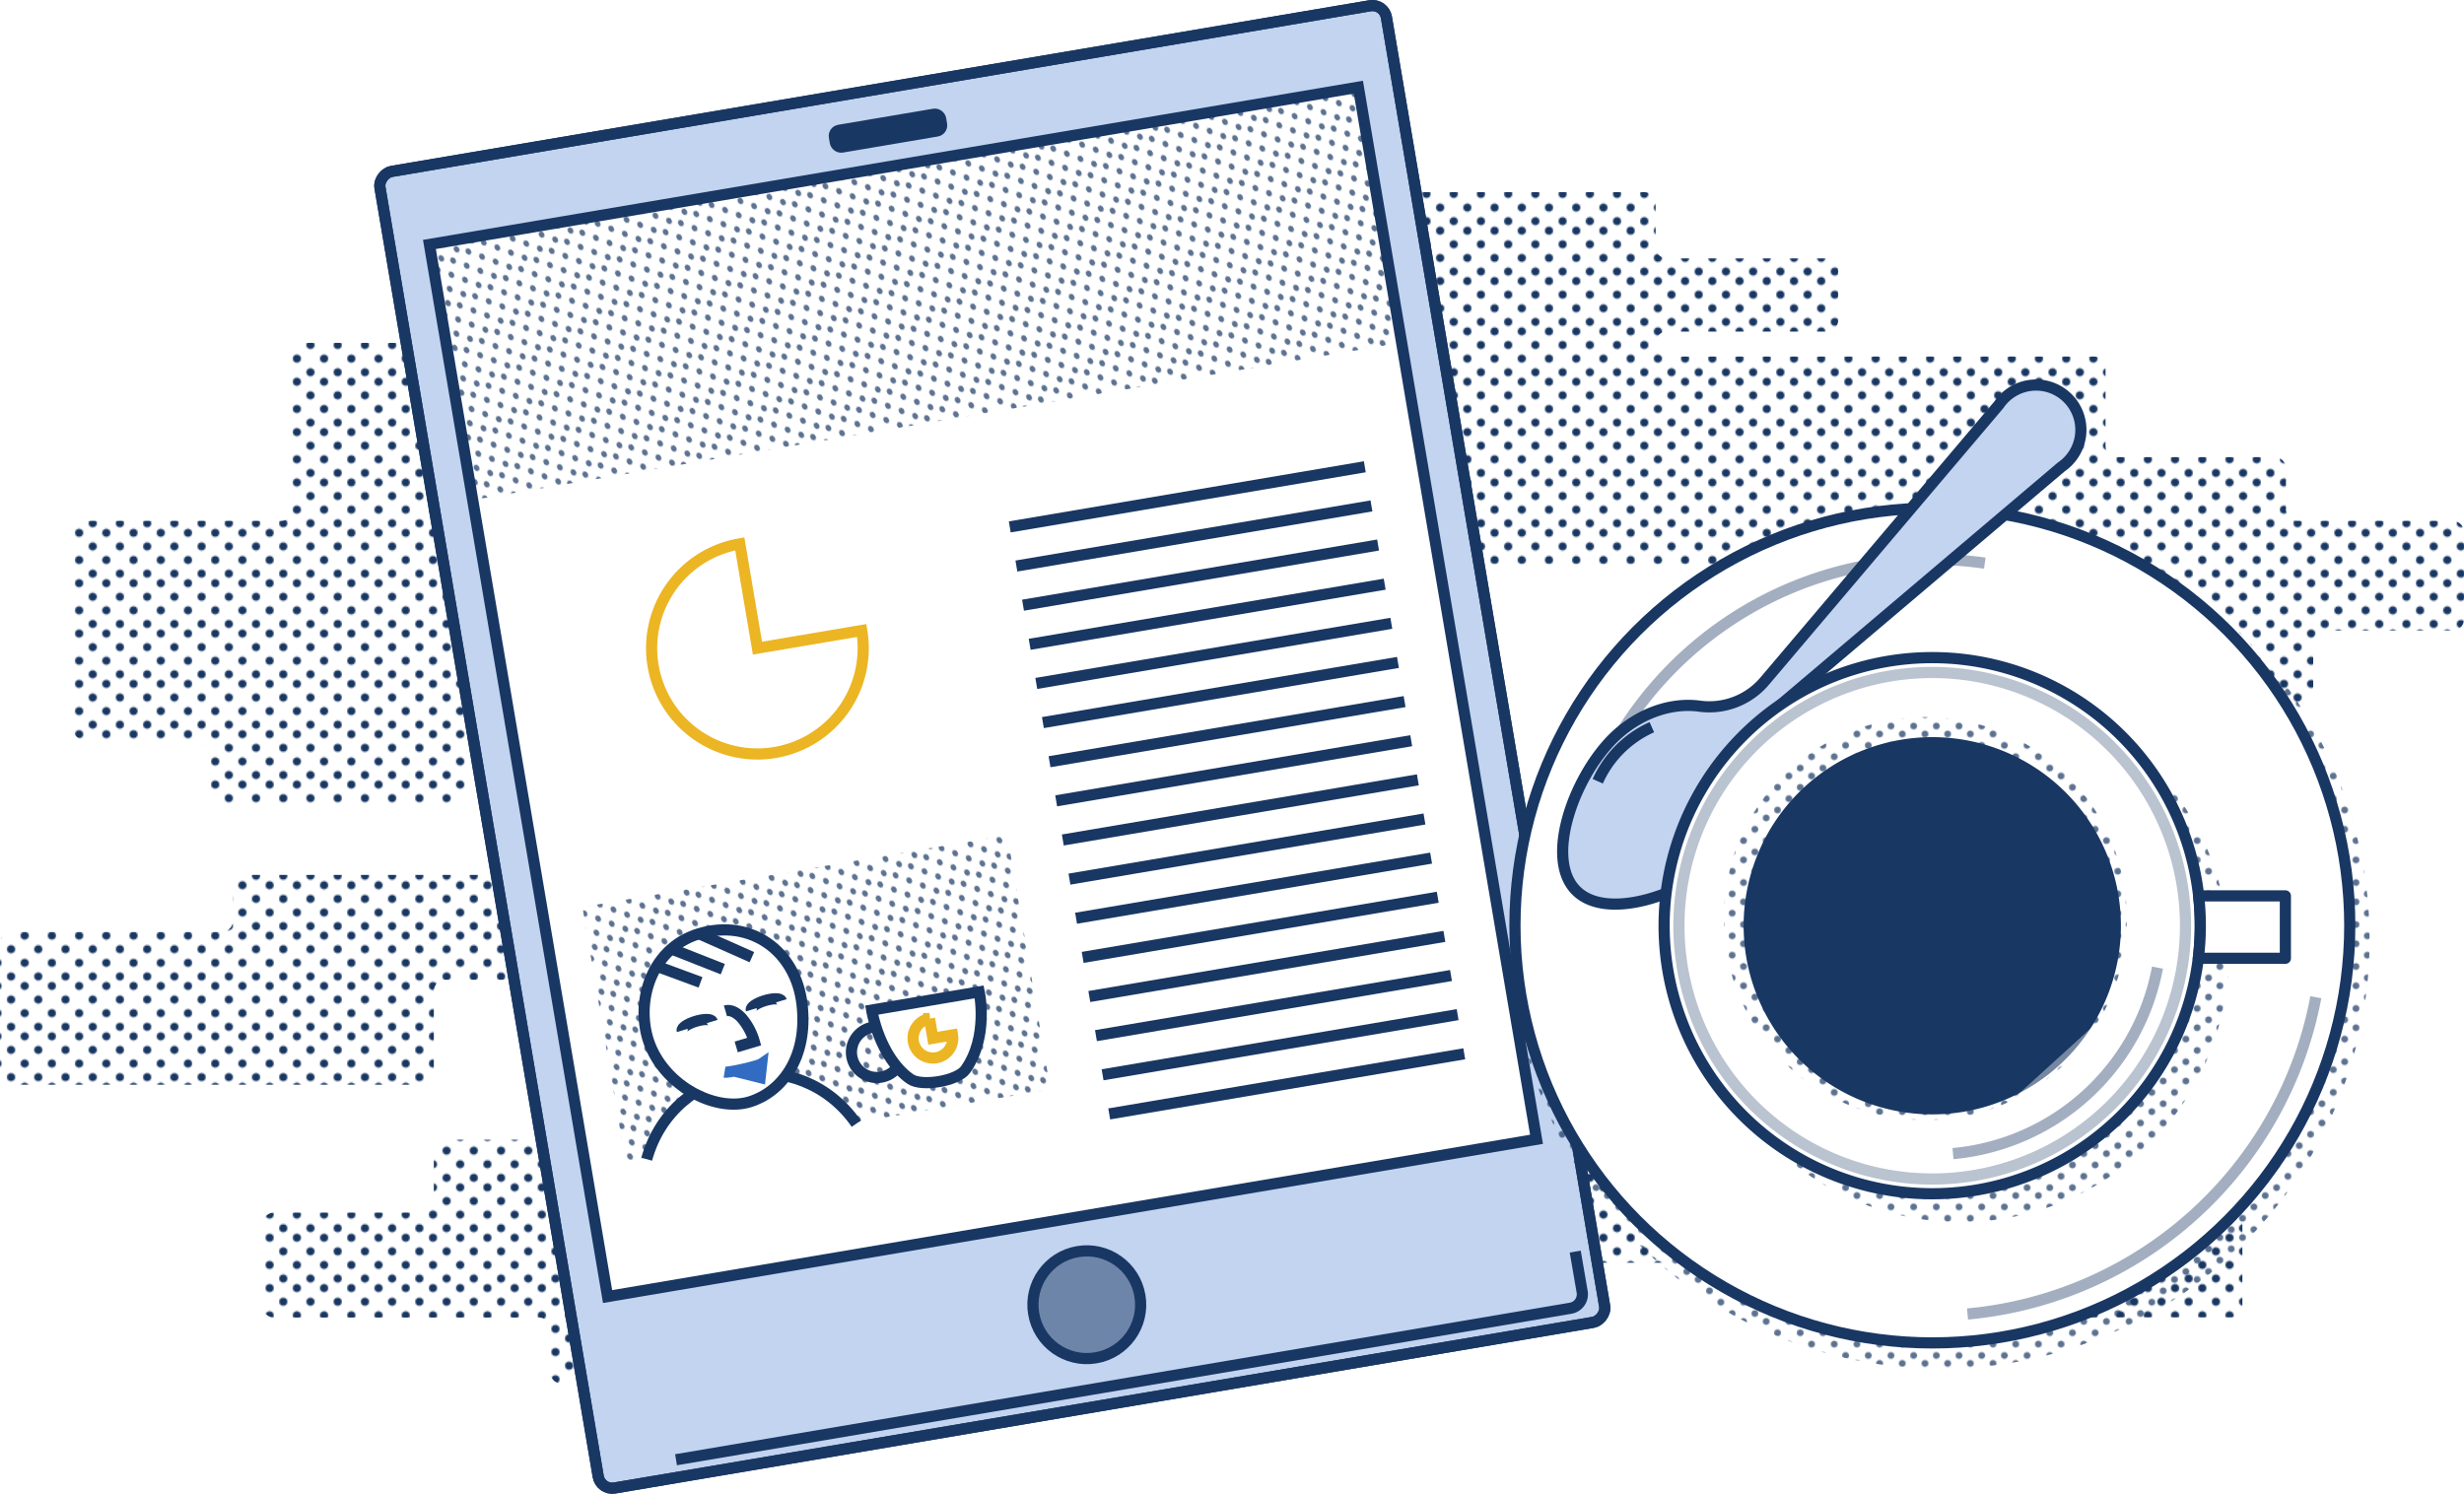<svg xmlns="http://www.w3.org/2000/svg" xmlns:xlink="http://www.w3.org/1999/xlink" viewBox="0 0 869 526.92"><defs><style>.a,.f,.k,.l{fill:none;}.b,.c,.h,.i{fill:#193763;}.c{opacity:0.7;}.d{fill:url(#a);}.e{fill:#c2d4f0;}.e,.f,.g,.h,.i,.k,.o,.p,.q{stroke:#193763;}.e,.f,.o,.p,.q{stroke-linejoin:round;}.e,.f,.g,.h,.i,.k,.l,.m,.o,.p,.q{stroke-width:3.94px;}.g,.m,.o,.p,.q{fill:#fff;}.g,.h,.i,.k,.l,.m{stroke-miterlimit:10;}.h{fill-opacity:0.5;}.j{fill:url(#f);}.l{stroke:#316cc2;}.m{stroke:#ecb523;stroke-linecap:square;}.n{fill:url(#h);}.p{opacity:0.4;}.q{opacity:0.3;}</style><pattern id="a" width="20" height="37" patternTransform="translate(8.7 8.65) scale(0.48)" patternUnits="userSpaceOnUse" viewBox="0 0 20 37"><rect class="a" width="20" height="37"/><circle class="b" cx="20" cy="3.5" r="3"/><circle class="b" cx="10" cy="13.5" r="3"/><circle class="b" cx="20" cy="23.5" r="3"/><circle class="b" cx="10" cy="33.5" r="3"/><circle class="b" cy="3.5" r="3"/><circle class="b" cy="23.5" r="3"/></pattern><pattern id="f" width="40" height="37" patternTransform="matrix(0.27, -0.16, 0.21, 0.34, 10.83, 23.91)" patternUnits="userSpaceOnUse" viewBox="0 0 40 37"><rect class="a" width="40" height="37"/><circle class="c" cx="40" cy="13.5" r="3"/><circle class="c" cx="40" cy="33.5" r="3"/><circle class="c" cx="30" cy="3.5" r="3"/><circle class="c" cx="20" cy="13.5" r="3"/><circle class="c" cx="30" cy="23.5" r="3"/><circle class="c" cx="20" cy="33.5" r="3"/><circle class="c" cx="10" cy="3.5" r="3"/><circle class="c" cy="13.5" r="3"/><circle class="c" cx="10" cy="23.5" r="3"/><circle class="c" cy="33.5" r="3"/></pattern><pattern id="h" width="40" height="37" patternTransform="translate(2.9 5.9) scale(0.4)" patternUnits="userSpaceOnUse" viewBox="0 0 40 37"><rect class="a" width="40" height="37"/><circle class="c" cx="40" cy="13.5" r="3"/><circle class="c" cx="40" cy="33.5" r="3"/><circle class="c" cx="30" cy="3.5" r="3"/><circle class="c" cx="20" cy="13.5" r="3"/><circle class="c" cx="30" cy="23.5" r="3"/><circle class="c" cx="20" cy="33.5" r="3"/><circle class="c" cx="10" cy="3.5" r="3"/><circle class="c" cy="13.5" r="3"/><circle class="c" cx="10" cy="23.5" r="3"/><circle class="c" cy="33.5" r="3"/></pattern></defs><title>ipad-coffee</title><path class="d" d="M99.06,183.73H29.8a4,4,0,0,0-4,4V257a4,4,0,0,0,4,4H69.26a4,4,0,0,1,4,4v15.3a4,4,0,0,0,4,4h83a4,4,0,0,0,4-4v-15.3a4,4,0,0,1,4-4H286.71a4,4,0,0,0,4-4V216.75a4,4,0,0,1,4-4H389a4,4,0,0,0,4-4V124.94a4,4,0,0,0-4-4H107.11a4,4,0,0,0-4,4v54.77A4,4,0,0,1,99.06,183.73Z"/><path class="d" d="M157,345.61h134.5a4,4,0,0,0,4-4v-29a4,4,0,0,0-4-4H86.18a4,4,0,0,0-4,4v12.08a4,4,0,0,1-4,4H4a4,4,0,0,0-4,4v45.91a4,4,0,0,0,4,4H149a4,4,0,0,0,4-4v-29A4,4,0,0,1,157,345.61Z"/><path class="d" d="M865,183.73H810.21a4,4,0,0,1-4-4v-14.5a4,4,0,0,0-4-4H746.58a4,4,0,0,1-4-4V129.77a4,4,0,0,0-4-4H587.92a4,4,0,0,1-4-4v-.81a4,4,0,0,1,4-4H644.3a4,4,0,0,0,4-4V95.14a4,4,0,0,0-4-4H587.92a4,4,0,0,1-4-4V71.79a4,4,0,0,0-4-4H473.56a4,4,0,0,0-4,4v49.93a4,4,0,0,1-4,4H429.27a4,4,0,0,0-4,4V232.86a4,4,0,0,0,4,4h81.34a4,4,0,0,0,4-4v-29.8a4,4,0,0,1,4-4H649.13a4,4,0,0,1,4,4v15.3a4,4,0,0,0,4,4h14.5a4,4,0,0,1,4,4v18.52a4,4,0,0,0,4,4H811.82a4,4,0,0,0,4-4V226.42a4,4,0,0,1,4-4H865a4,4,0,0,0,4-4v-30.6A4,4,0,0,0,865,183.73Z"/><path class="d" d="M299.6,435.82h69.26a4,4,0,0,0,4-4V406a4,4,0,0,0-4-4H157a4,4,0,0,0-4,4v17.72a4,4,0,0,1-4,4H96.65a4,4,0,0,0-4,4v29a4,4,0,0,0,4,4h93.42a4,4,0,0,1,4,4v15.3a4,4,0,0,0,4,4h182a4,4,0,0,0,4-4v-29.8a4,4,0,0,0-4-4H299.6a4,4,0,0,1-4-4v-6.44A4,4,0,0,1,299.6,435.82Z"/><path class="d" d="M746.58,410h33.83a4,4,0,0,0,4-4V380.24a4,4,0,0,0-4-4H454.23a4,4,0,0,0-4,4V406a4,4,0,0,0,4,4h60.4a4,4,0,0,1,4,4v27.38a4,4,0,0,0,4,4H683a4,4,0,0,1,4,4v11.28a4,4,0,0,0,4,4h95.84a4,4,0,0,0,4-4V428.57a4,4,0,0,0-4-4H746.58a4,4,0,0,1-4-4v-6.44A4,4,0,0,1,746.58,410Z"/><rect class="e" x="114.5" y="83.46" width="471" height="360" rx="5" ry="5" transform="translate(551.3 -125.63) rotate(80.39)"/><rect class="f" x="114.5" y="83.46" width="471" height="360" rx="5" ry="5" transform="translate(551.3 -125.63) rotate(80.39)"/><path class="f" d="M555.55,441.46,558,455.68a5,5,0,0,1-4.09,5.76L238.42,514.88"/><rect class="g" x="158.52" y="77.91" width="376.38" height="332.28" transform="translate(529.42 -138.55) rotate(80.39)"/><circle class="h" cx="383.32" cy="460.16" r="19" transform="translate(-71.47 70.49) rotate(-9.61)"/><rect class="i" x="294.17" y="43.06" width="38" height="6" rx="2" ry="2" transform="translate(-3.29 52.95) rotate(-9.61)"/><polygon class="j" points="494.21 120.87 166.87 176.32 151.68 86.6 479.01 31.15 494.21 120.87"/><line class="k" x1="356.12" y1="185.85" x2="481.34" y2="164.64"/><line class="k" x1="358.46" y1="199.65" x2="483.68" y2="178.44"/><line class="k" x1="360.8" y1="213.46" x2="486.02" y2="192.24"/><line class="k" x1="363.14" y1="227.26" x2="488.35" y2="206.05"/><line class="k" x1="365.48" y1="241.06" x2="490.69" y2="219.85"/><line class="k" x1="367.81" y1="254.87" x2="493.03" y2="233.65"/><line class="k" x1="370.15" y1="268.67" x2="495.37" y2="247.46"/><line class="k" x1="372.49" y1="282.47" x2="497.71" y2="261.26"/><line class="k" x1="374.83" y1="296.28" x2="500.05" y2="275.06"/><line class="k" x1="377.17" y1="310.08" x2="502.38" y2="288.87"/><line class="k" x1="379.51" y1="323.88" x2="504.72" y2="302.67"/><line class="k" x1="381.84" y1="337.69" x2="507.06" y2="316.47"/><line class="k" x1="384.18" y1="351.49" x2="509.4" y2="330.28"/><line class="k" x1="386.52" y1="365.29" x2="511.74" y2="344.08"/><line class="k" x1="388.86" y1="379.1" x2="514.08" y2="357.88"/><line class="k" x1="391.2" y1="392.9" x2="516.41" y2="371.69"/><polygon class="j" points="370.46 384.24 220.59 409.63 205.4 319.91 355.26 294.52 370.46 384.24"/><path class="g" d="M228.07,408.87h0C237.45,375,282,367.49,302,396.34h0"/><path class="g" d="M282.86,354.26c-2.21-19-18.21-30.34-36.31-24.92s-23.22,26.57-16.66,40.77,23.26,21.9,34.41,18.56S285.07,373.22,282.86,354.26Z"/><path class="g" d="M259.65,369.28l6.36-1.9a21.65,21.65,0,0,0-4.55-8.43c-1.9-2-3.92-2.88-5.61-2.38"/><path class="g" d="M251.19,360.3c-.27-.91-2.87-.95-5.79-.07s-5.08,2.33-4.8,3.24"/><path class="g" d="M275.56,353c-.27-.91-2.87-.95-5.79-.07s-5.08,2.33-4.8,3.24"/><path class="l" d="M259.18,377.84l8.91,2.23.54-4.88c-1.36.94-11.69,3.23-13.11,3"/><line class="k" x1="231.5" y1="340.76" x2="247.06" y2="346.5"/><line class="k" x1="236.59" y1="334.62" x2="254.91" y2="341.84"/><line class="k" x1="246.55" y1="329.34" x2="265.18" y2="337.61"/><ellipse class="k" cx="309.32" cy="371.08" rx="9.02" ry="8.94" transform="translate(-57.63 56.88) rotate(-9.61)"/><path class="g" d="M307.42,356.28l37.93-6.43s3.43,15.88-4.84,27.43c-2.87,4-15.46,6.13-19.49,3.3C310.1,372.89,307.42,356.28,307.42,356.28Z"/><path class="m" d="M329,366.22l-1.17-6.93a7,7,0,1,0,8.1,5.75Z"/><path class="m" d="M267.14,228.62l-6.23-36.78a37.31,37.31,0,1,0,43,30.55Z"/><path class="n" d="M835.7,331.46a151.27,151.27,0,1,1-.94-16.8A149.4,149.4,0,0,1,835.7,331.46Z"/><circle class="o" cx="681.5" cy="326.46" r="147.21"/><path class="p" d="M563.48,274A129.35,129.35,0,0,1,700,198.63"/><path class="p" d="M816.74,351.74A137.77,137.77,0,0,1,693.9,463.47"/><path class="e" d="M568.78,260.55c-13.72,13.72-24.13,42.35-12.89,53.58s39.86.83,53.58-12.89c9-9,13-20.8,11.45-31A25.62,25.62,0,0,1,629.85,247L727,164.67A15.81,15.81,0,1,0,705,142.73L622.48,240.1a25.57,25.57,0,0,1-22.91,9C589.4,247.65,577.72,251.62,568.78,260.55Z"/><path class="e" d="M582.57,256.49a37.82,37.82,0,0,0-19.08,19.07"/><path class="e" d="M609.2,295.52c5.5-7,8-15.35,7.17-22.75"/><path class="n" d="M786,336.46a94.55,94.55,0,1,1-.59-10.5A93.37,93.37,0,0,1,786,336.46Z"/><path class="o" d="M776,326.46a94.55,94.55,0,1,1-.59-10.5A93.37,93.37,0,0,1,776,326.46Z"/><path class="q" d="M770.78,326.46a89.33,89.33,0,1,1-.56-9.92A88.22,88.22,0,0,1,770.78,326.46Z"/><path class="o" d="M806,316v22H775.3a95,95,0,0,0,.7-11.5,93.37,93.37,0,0,0-.59-10.5Z"/><path class="n" d="M750.07,324a71.07,71.07,0,1,1-.44-7.89A70.19,70.19,0,0,1,750.07,324Z"/><path class="b" d="M748,326.46a66.53,66.53,0,1,1-.42-7.39A65.71,65.71,0,0,1,748,326.46Z"/><path class="p" d="M760.9,341.3a80.89,80.89,0,0,1-72.12,65.6"/></svg>